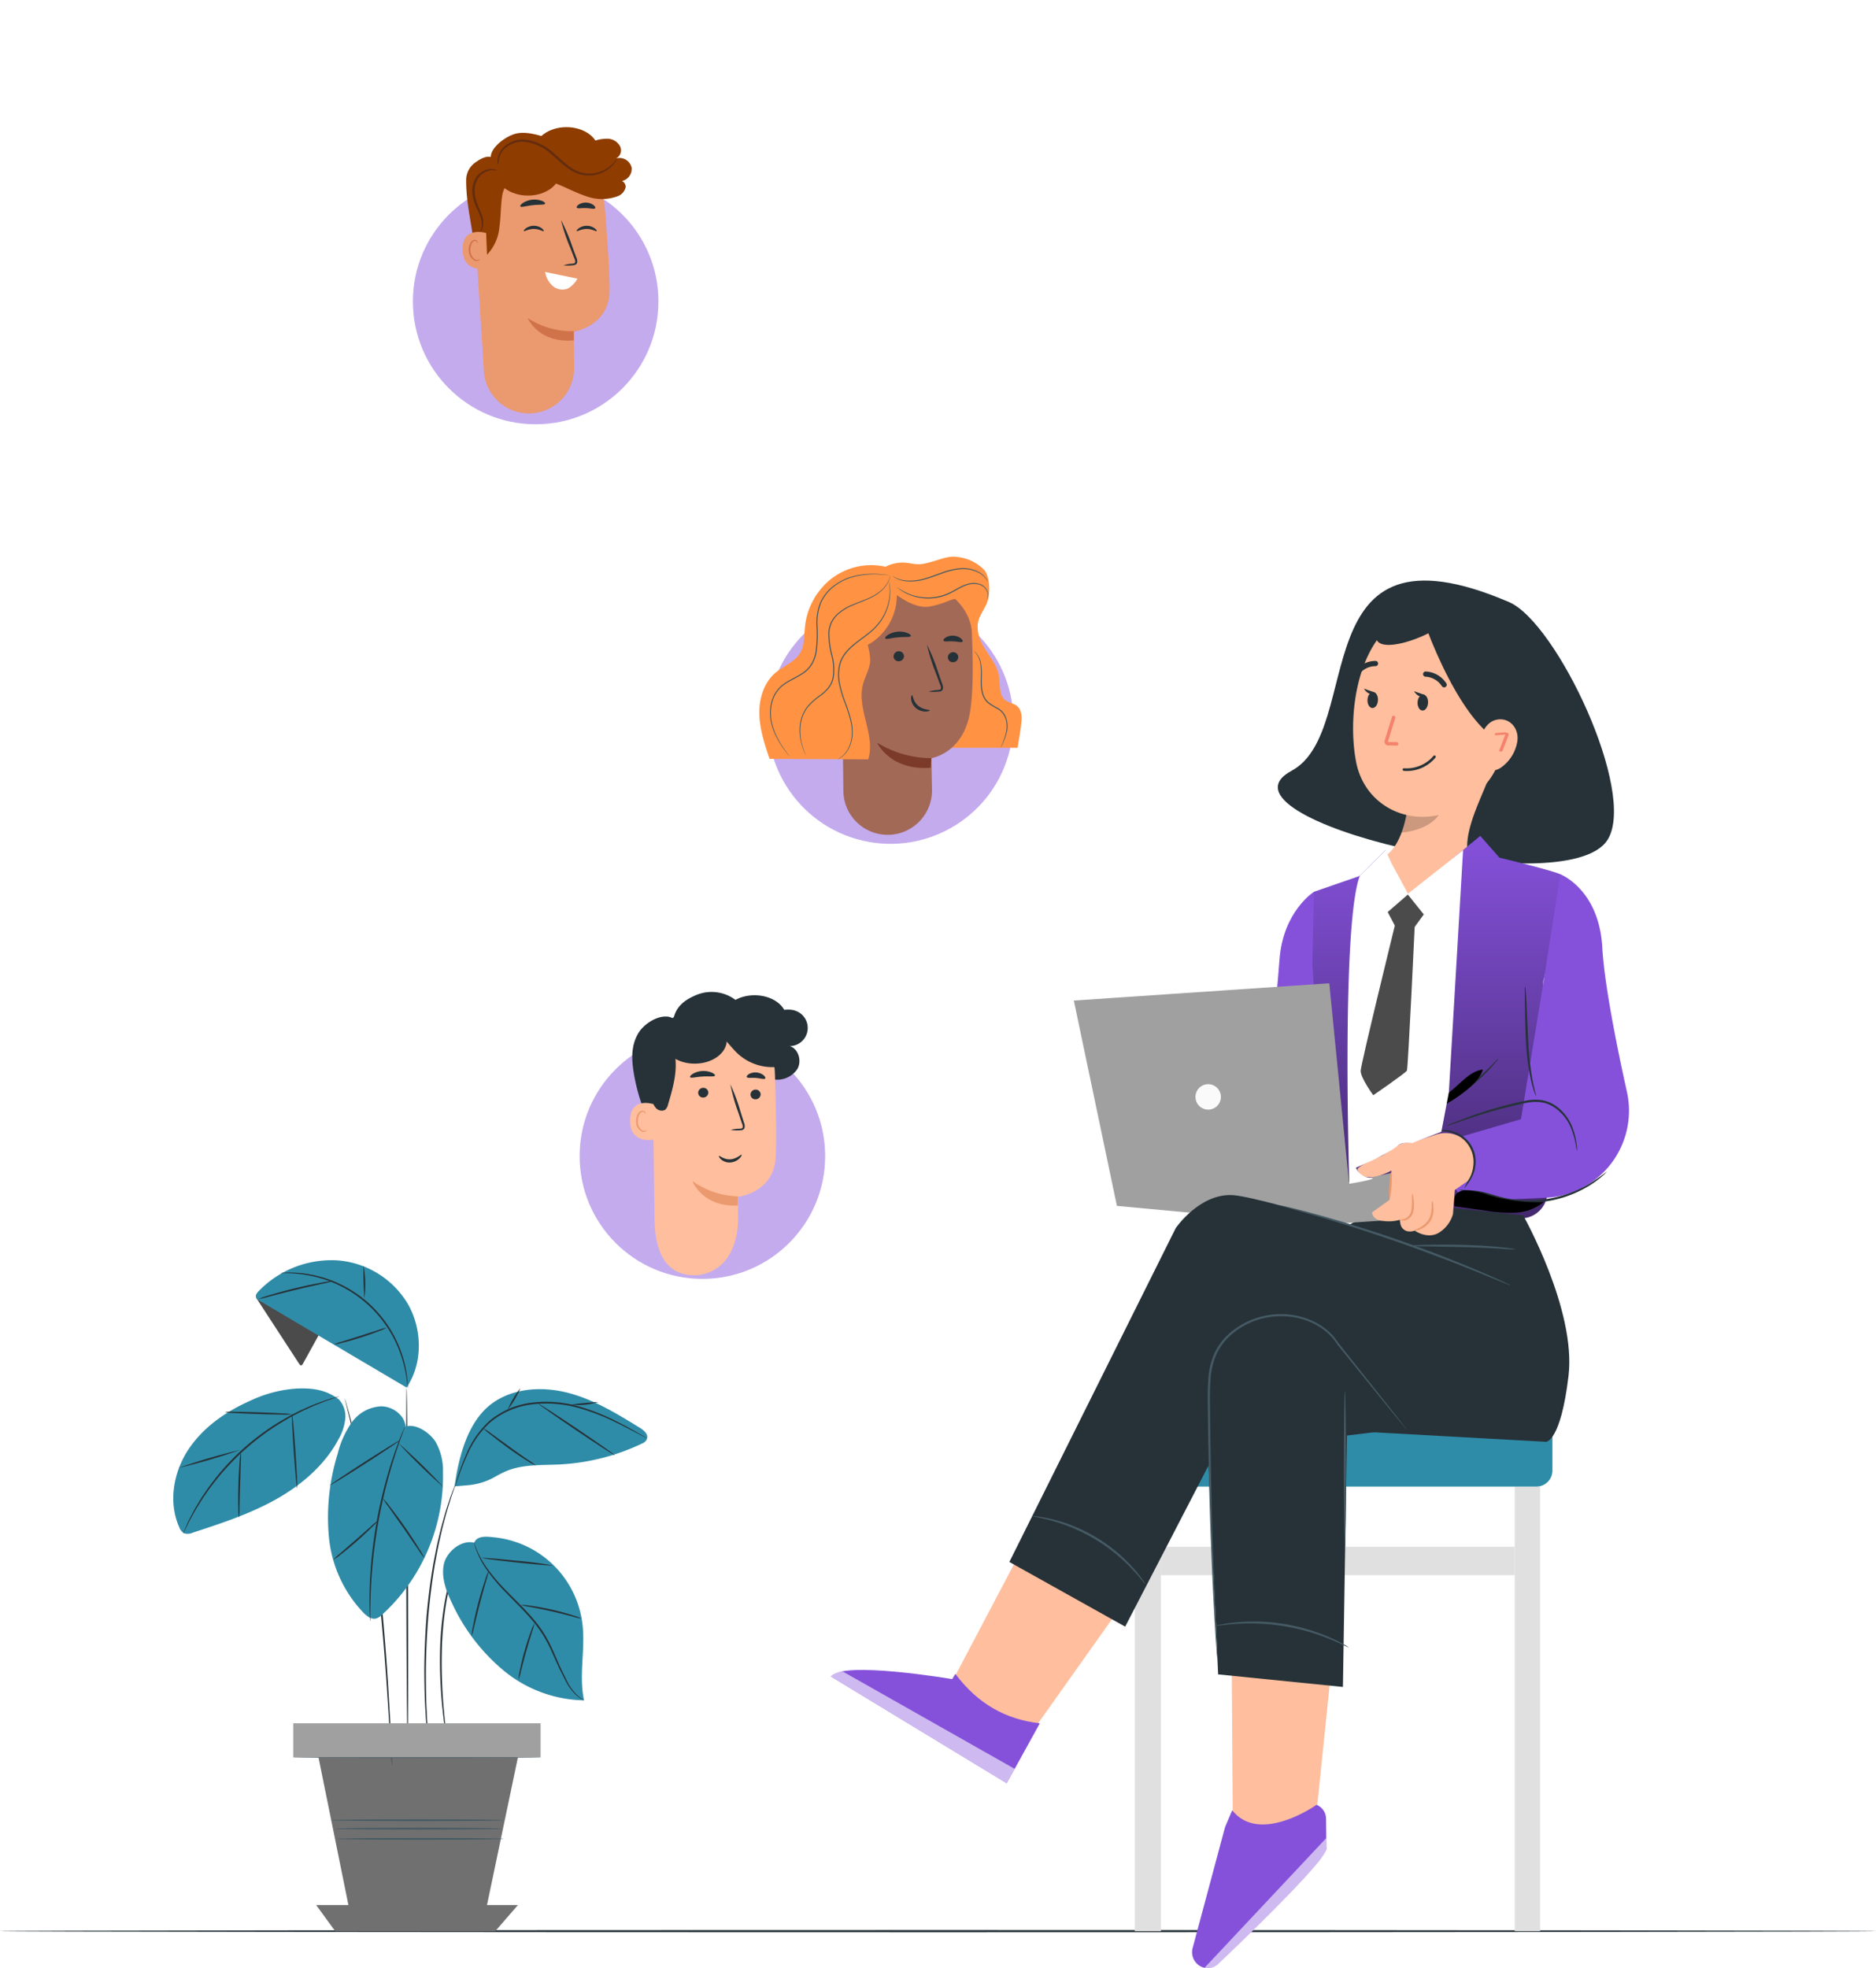<svg xmlns="http://www.w3.org/2000/svg" xmlns:xlink="http://www.w3.org/1999/xlink" width="438.804" height="460.248" viewBox="0 0 438.804 460.248"><defs><filter id="a" x="92.274" y="198.14" width="143.19" height="143.786" filterUnits="userSpaceOnUse"><feOffset dy="3" input="SourceAlpha"/><feGaussianBlur stdDeviation="10" result="b"/><feFlood flood-opacity="0.161"/><feComposite operator="in" in2="b"/><feComposite in="SourceGraphic"/></filter><filter id="c" x="53.404" y="0" width="143.189" height="143.786" filterUnits="userSpaceOnUse"><feOffset dy="3" input="SourceAlpha"/><feGaussianBlur stdDeviation="10" result="d"/><feFlood flood-opacity="0.161"/><feComposite operator="in" in2="d"/><feComposite in="SourceGraphic"/></filter><filter id="e" x="136.404" y="96.48" width="143.189" height="143.786" filterUnits="userSpaceOnUse"><feOffset dy="3" input="SourceAlpha"/><feGaussianBlur stdDeviation="10" result="f"/><feFlood flood-opacity="0.161"/><feComposite operator="in" in2="f"/><feComposite in="SourceGraphic"/></filter><linearGradient id="g" x1="0.5" x2="0.5" y2="1" gradientUnits="objectBoundingBox"><stop offset="0" stop-color="#8551db"/><stop offset="1" stop-color="#43296e"/></linearGradient></defs><g transform="translate(-162.003 -3216.265)"><path d="M1315.78,431.14c0,.144-98.237.26-219.392.26-121.2,0-219.412-.116-219.412-.26s98.216-.261,219.412-.261C1217.54,430.879,1315.78,431,1315.78,431.14Z" transform="translate(-714.973 3236.725)" fill="#263238"/><g transform="translate(-714.973 3236.725)"><g transform="translate(-44)"><g transform="matrix(1, 0, 0, 1, 920.98, -20.46)" filter="url(#a)"><rect width="83.19" height="83.786" rx="20" transform="translate(122.27 225.14)" fill="#fff"/></g><circle cx="28.716" cy="28.716" r="28.716" transform="translate(1056.553 221.178)" fill="#8551db" opacity="0.479"/><path d="M1078.51,217.774c.608-2.93,2.695-4.477,5.467-5.607a9.334,9.334,0,0,1,8.578.882c1.661,1.117,3.009,2.8,4.935,3.349,3.171.9,6.677-1.641,9.738-.421a4.251,4.251,0,0,1-1.536,8.2c2.072.622,2.872,3.479,1.792,5.353a5.664,5.664,0,0,1-5.619,2.427,11.932,11.932,0,0,1-5.761-2.8c-1.691-1.35-3.226-2.9-5.018-4.109a9.284,9.284,0,0,0-6.081-1.839c-2.91.329-5.287,2.676-6.434,5.37a21.764,21.764,0,0,0-1.265,8.63,35.948,35.948,0,0,1-.571,8.741c-.082.334-.215.71-.538.83-.465.173-.9-.306-1.158-.729a42.985,42.985,0,0,1-5.835-15.663c-.52-3.215-.613-6.284,1.006-9.11s5.995-5.093,8.3-3.5" fill="#263238"/><path d="M1073.65,231.65l.423,32.832c.072,5.583,1.319,13.77,10.141,13.254h0c7.621-1.025,9.465-8.311,9.393-13.521-.035-2.471-.058-4.532-.045-4.787,0,0,8.348-.894,8.845-9.174.24-4,.063-12.283-.183-19.774a15.45,15.45,0,0,0-14.713-14.916l-.8-.039C1078.07,215.618,1073.32,223.012,1073.65,231.65Z" fill="#ffbe9d"/><path d="M1093.58,259.309a19.285,19.285,0,0,1-10.655-3.584s2.269,6.084,10.572,5.732Z" fill="#eb996e"/><path d="M1098.89,235.475a1.185,1.185,0,0,1-1.2,1.14,1.132,1.132,0,0,1-1.168-1.125,1.184,1.184,0,0,1,1.2-1.14,1.133,1.133,0,0,1,1.168,1.125Z" fill="#263238"/><path d="M1086.65,235.059a1.184,1.184,0,0,1-1.2,1.139,1.133,1.133,0,0,1-1.169-1.125,1.185,1.185,0,0,1,1.2-1.14,1.133,1.133,0,0,1,1.169,1.126Z" fill="#263238"/><path d="M1091.9,243.765a8.379,8.379,0,0,1,2.086-.274c.326-.019.637-.068.7-.288a1.663,1.663,0,0,0-.172-.974q-.4-1.2-.843-2.521a42.524,42.524,0,0,1-1.851-6.579,42.687,42.687,0,0,1,2.376,6.414c.28.885.548,1.728.8,2.535a1.881,1.881,0,0,1,.108,1.284.818.818,0,0,1-.557.45,2.239,2.239,0,0,1-.556.05A8.262,8.262,0,0,1,1091.9,243.765Z" fill="#263238"/><path d="M1092.49,248.194c-.177.108-.827-1.114-2.333-1.428s-2.737.51-2.837.344c-.057-.067.165-.391.707-.7a3.446,3.446,0,0,1,2.331-.356,3,3,0,0,1,1.878,1.238C1092.56,247.782,1092.58,248.157,1092.49,248.194Z" transform="translate(2208.662 206.677) rotate(164.991)" fill="#263238"/><path d="M1088.21,232.065c-.142.34-1.406.115-2.908.224-1.5.079-2.73.459-2.913.139-.081-.153.144-.469.647-.781a5.068,5.068,0,0,1,4.435-.276C1088.01,231.618,1088.27,231.9,1088.21,232.065Z" transform="translate(0 -1)" fill="#263238"/><path d="M1099.96,230.754c-.238.279-1.1-.063-2.155-.128-1.051-.1-1.957.1-2.148-.21-.083-.151.071-.434.475-.689a3.124,3.124,0,0,1,3.467.272C1099.96,230.314,1100.06,230.618,1099.96,230.754Z" transform="translate(0 1)" fill="#263238"/><path d="M1074.04,237.817c-.139-.068-5.613-1.955-5.7,3.718s5.624,4.591,5.637,4.429S1074.04,237.817,1074.04,237.817Z" fill="#ffbe9d"/><path d="M1072.27,243.788c-.025-.019-.1.067-.269.141a.987.987,0,0,1-.738,0,2.448,2.448,0,0,1-1.1-2.212,3.275,3.275,0,0,1,.3-1.41,1.142,1.142,0,0,1,.755-.747.5.5,0,0,1,.579.28c.074.159.036.272.066.282s.123-.093.081-.328a.627.627,0,0,0-.217-.359.75.75,0,0,0-.545-.153,1.39,1.39,0,0,0-1.046.864,3.357,3.357,0,0,0-.367,1.576,2.566,2.566,0,0,0,1.4,2.472,1.06,1.06,0,0,0,.906-.136C1072.26,243.924,1072.29,243.8,1072.27,243.788Z" fill="#eb996e"/><path d="M1104.06,228.843a11.977,11.977,0,0,1-10.516-2.9c-1.934-1.8-3.372-4.335-5.861-5.233a6.74,6.74,0,0,0-5.18.459,13.024,13.024,0,0,0-4.072,3.4c1.4,4.287.1,8.936-1.2,13.254a2.252,2.252,0,0,1-.721,1.276,1.8,1.8,0,0,1-2.234-.606,7.011,7.011,0,0,1-1.361-3.767,23.348,23.348,0,0,1,.492-9.185,15.885,15.885,0,0,1,4.741-7.8,15.045,15.045,0,0,1,10.731-3.482A18.475,18.475,0,0,1,1099.4,218.6a10.821,10.821,0,0,1,3.288,4.173" fill="#263238"/><ellipse cx="7.5" cy="5.5" rx="7.5" ry="5.5" transform="translate(1089.973 212.276)" fill="#263238"/><ellipse cx="7.5" cy="5.5" rx="7.5" ry="5.5" transform="translate(1075.973 217.276)" fill="#263238"/></g><g transform="translate(-83 5)"><g transform="matrix(1, 0, 0, 1, 959.98, -25.46)" filter="url(#c)"><rect width="83.189" height="83.786" rx="20" transform="translate(83.4 27)" fill="#fff"/></g><circle cx="28.716" cy="28.716" r="28.716" transform="translate(1056.553 16.326)" fill="#8551db" opacity="0.479"/><path d="M1070.9,25.287l2.248,36.026a10.567,10.567,0,0,0,10.546,9.908h0a10.568,10.568,0,0,0,10.566-10.648c-.033-4.4-.081-8.46-.081-8.46s8.278-1.287,8.381-9.563c.048-3.923-.5-11.932-1.087-19.271a15.874,15.874,0,0,0-15.827-14.6h-.378A15.318,15.318,0,0,0,1070.9,25.287Z" fill="#eb996e"/><path d="M1094.19,51.994a19.248,19.248,0,0,1-10.79-3.067s2.55,5.957,10.809,5.211Z" fill="#d1734a"/><path d="M1099.53,28.579c-.147.155-1.042-.508-2.314-.5-1.271-.015-2.2.64-2.342.484-.068-.069.081-.347.488-.643a3.24,3.24,0,0,1,1.874-.578,3.107,3.107,0,0,1,1.842.6C1099.47,28.232,1099.6,28.51,1099.53,28.579Z" fill="#263238"/><path d="M1087.16,28.579c-.146.155-1.043-.508-2.314-.5-1.27-.014-2.2.64-2.342.484-.067-.069.08-.347.488-.643a3.244,3.244,0,0,1,1.875-.578,3.117,3.117,0,0,1,1.842.595C1087.09,28.232,1087.23,28.51,1087.16,28.579Z" fill="#263238"/><path d="M1091.77,36.581a8.384,8.384,0,0,1,2.066-.373c.325-.034.632-.1.687-.32a1.648,1.648,0,0,0-.217-.963q-.458-1.177-.96-2.473a42.454,42.454,0,0,1-2.157-6.469,42.578,42.578,0,0,1,2.672,6.281l.92,2.488a1.876,1.876,0,0,1,.169,1.274.816.816,0,0,1-.534.475,2.2,2.2,0,0,1-.552.077,8.321,8.321,0,0,1-2.094,0Z" fill="#263238"/><path d="M1087.48,22.164c-.126.345-1.4.182-2.888.362-1.5.149-2.7.586-2.9.276-.088-.148.122-.474.608-.809a5.064,5.064,0,0,1,4.407-.486C1087.26,21.728,1087.54,22,1087.48,22.164Z" fill="#263238"/><path d="M1099.19,23.23c-.224.289-1.1-.011-2.154-.025-1.053-.051-1.945.194-2.151-.108-.09-.147.051-.436.441-.71a3.12,3.12,0,0,1,3.468.107C1099.17,22.791,1099.29,23.089,1099.19,23.23Z" fill="#263238"/><path d="M1079.88,16.212l-.045.036a6.507,6.507,0,0,0-2.42,4.21c-.008.058-.016.114-.023.167-.324,2.36-.265,4.762-.612,7.119a10.7,10.7,0,0,1-2.906,6.381c-.717.668-1.985,1.128-2.575.345a2.019,2.019,0,0,1-.3-1.082c-.441-5.7-2-10.757-1.987-16.718a5.024,5.024,0,0,1,2.085-4.09c1.248-.894,2.772-1.821,4.158-1.165s3.184,3.253,4.259,4.353" fill="#8e3c00"/><path d="M1073.69,29.032c-.141-.061-5.687-1.682-5.507,3.977s5.825,4.31,5.83,4.147S1073.69,29.032,1073.69,29.032Z" fill="#eb996e"/><path d="M1072.21,35.067c-.026-.017-.1.073-.261.154a.983.983,0,0,1-.736.039,2.439,2.439,0,0,1-1.2-2.152,3.245,3.245,0,0,1,.231-1.42,1.138,1.138,0,0,1,.717-.781.5.5,0,0,1,.591.252c.08.156.048.27.078.278s.119-.1.066-.331a.635.635,0,0,0-.234-.347.748.748,0,0,0-.55-.127,1.388,1.388,0,0,0-1,.911,3.332,3.332,0,0,0-.292,1.588,2.56,2.56,0,0,0,1.516,2.4,1.054,1.054,0,0,0,.9-.178C1072.21,35.205,1072.23,35.077,1072.21,35.067Z" fill="#d1734a"/><path d="M1075.07,12.291c-1.393-2.264,2.424-5.515,5.217-6.4s6.471.481,9.251,1.4c1.753.581,3.5,1.393,5.347,1.316a12.477,12.477,0,0,0,3.587-.914,9.138,9.138,0,0,1,3.62-.714,3.41,3.41,0,0,1,2.977,1.888,2.138,2.138,0,0,1-1.43,2.889,2.916,2.916,0,0,1,4.086,2.039,2.918,2.918,0,0,1-3.345,3.11c.805-.61,2.039.4,1.939,1.4a2.927,2.927,0,0,1-1.934,2.142,10.6,10.6,0,0,1-7.554-.116c-2.442-.822-4.707-2.1-7.129-2.986s-6.476-2.466-8.907-1.609c-1.789.631-3.035,2.786-4.045,2.311a3.459,3.459,0,0,1-1.791-2.545,10.025,10.025,0,0,1,.111-3.221" fill="#8e3c00"/><ellipse cx="7.5" cy="5.5" rx="7.5" ry="5.5" transform="translate(1084.973 4.276)" fill="#8e3c00"/><path d="M1104.32,11.607c-.048-.028-.292.419-.9,1.08a7.8,7.8,0,0,1-3.144,2.023,7.164,7.164,0,0,1-5.4-.218c-1.925-.861-3.571-2.587-5.467-4.213a11.737,11.737,0,0,0-6.36-3.054,6.521,6.521,0,0,0-5.411,1.873,4.942,4.942,0,0,0-1.284,3.658,3.893,3.893,0,0,0,.244,1.04c.1.222.166.332.183.324a9.191,9.191,0,0,1-.209-1.375,4.864,4.864,0,0,1,1.355-3.377A6.185,6.185,0,0,1,1083,7.737a11.455,11.455,0,0,1,6.05,2.969c1.86,1.589,3.557,3.361,5.617,4.256a7.471,7.471,0,0,0,5.742.12,7.524,7.524,0,0,0,3.173-2.252,5.26,5.26,0,0,0,.59-.882C1104.29,11.733,1104.34,11.617,1104.32,11.607Z" fill="#642c0f"/><path d="M1072.25,28.786c.021.019.244-.156.457-.6a3.809,3.809,0,0,0,.283-2.051c-.126-1.823-1.738-3.78-1.943-6.3a5.691,5.691,0,0,1,.626-3.377,4.326,4.326,0,0,1,2.1-1.817,3.688,3.688,0,0,1,1.889-.257c.455.072.7.178.72.133.014-.023-.2-.2-.674-.346a3.527,3.527,0,0,0-2.072.1,4.565,4.565,0,0,0-2.409,1.926,6,6,0,0,0-.74,3.692,10.32,10.32,0,0,0,1.092,3.566,10.734,10.734,0,0,1,1.016,2.734,4.368,4.368,0,0,1-.345,2.6Z" fill="#642c0f"/><path d="M1087.48,38.134a5.527,5.527,0,0,0,1.757,3.264,3.485,3.485,0,0,0,3.534.633,5.784,5.784,0,0,0,2.274-2.336Z" fill="#fff"/></g><g transform="matrix(1, 0, 0, 1, 876.98, -20.46)" filter="url(#e)"><rect width="83.189" height="83.786" rx="20" transform="translate(166.4 123.48)" fill="#fff"/></g><circle cx="28.716" cy="28.716" r="28.716" transform="translate(1050.785 169.604) rotate(-76.882)" fill="#8551db" opacity="0.479"/><path d="M1114.84,144.616c-.785-.628-1.9-.714-2.7-1.319-1.653-1.245-1.178-3.776-1.534-5.815-.387-2.221-1.9-4.046-3.094-5.955s-2.584-4.673-1.7-6.746l-16.164,29.634H1115s.772-4.662.907-6.022S1115.91,145.47,1114.84,144.616Z" fill="#ff9343"/><path d="M1081.25,115.189c.781-2.385,3.384-3.733,5.875-4.033s3.713.717,6.161.167c3.364-.756,5.323-1.9,7.546-1.535a10.176,10.176,0,0,1,6.372,3.053c1.33,1.54,1.377,5.144.823,7.1-.505,1.787-1.894,3.249-2.267,5.069-.345,1.686.232,3.4.6,5.084,1.119,5.046.253,10.7-3.092,14.637s-9.364,5.683-13.984,3.365" fill="#ff9343"/><path d="M1094.97,164.21l-.137-7.374s7.327-1.083,9.009-10.587c.837-4.726.737-12.5.45-18.861-.259-5.724-6.318-11.543-12.026-11.042l-18.539,3.186.006,3.078.511,41.917a10.364,10.364,0,0,0,10.363,10.238h0a10.365,10.365,0,0,0,10.363-10.555Z" fill="#a36957"/><path d="M1101.12,133.186a1.221,1.221,0,0,1-1.2,1.212,1.168,1.168,0,0,1-1.24-1.124,1.222,1.222,0,0,1,1.2-1.213,1.169,1.169,0,0,1,1.24,1.125Z" fill="#263238"/><path d="M1088.42,132.964a1.224,1.224,0,0,1-1.2,1.213,1.169,1.169,0,0,1-1.24-1.125,1.222,1.222,0,0,1,1.2-1.213,1.172,1.172,0,0,1,1.24,1.125Z" fill="#263238"/><path d="M1094.2,141.255a8.729,8.729,0,0,1,2.143-.347c.337-.029.656-.09.716-.318a1.706,1.706,0,0,0-.206-1l-.948-2.575a44.044,44.044,0,0,1-2.112-6.729,44.074,44.074,0,0,1,2.649,6.544q.474,1.354.9,2.589a1.936,1.936,0,0,1,.151,1.321.839.839,0,0,1-.561.482,2.311,2.311,0,0,1-.571.069A8.542,8.542,0,0,1,1094.2,141.255Z" fill="#263238"/><path d="M1094.83,156.836a24.252,24.252,0,0,1-12.7-3.632s2.98,6.6,12.535,5.88Z" fill="#7c3b29"/><path d="M1090.31,142.1c.214-.008.192,1.419,1.4,2.454s2.726.9,2.734,1.1c.018.09-.344.272-.987.277a3.55,3.55,0,0,1-2.283-.841,3.093,3.093,0,0,1-1.079-2.056C1090.05,142.437,1090.22,142.086,1090.31,142.1Z" fill="#263238"/><path d="M1090.03,126.268c-.136.355-1.446.162-2.992.321-1.55.128-2.8.557-3,.233-.089-.155.134-.488.643-.825a5.231,5.231,0,0,1,4.566-.422C1089.81,125.813,1090.09,126.1,1090.03,126.268Z" transform="translate(0 2)" fill="#263238"/><path d="M1102.12,127.585c-.237.295-1.137-.031-2.226-.065-1.088-.072-2.016.165-2.223-.151-.09-.154.06-.45.469-.726a3.225,3.225,0,0,1,3.584.175C1102.1,127.132,1102.22,127.442,1102.12,127.585Z" transform="translate(0 2)" fill="#263238"/><path d="M1084.74,111.763a13.278,13.278,0,0,1-4.683,18.532,7.49,7.49,0,0,0-2.91,2.157c-.821,1.318-.47,3.007-.318,4.552a15.892,15.892,0,0,1-3.652,11.685c-1.816-3.54-3.653-7.135-4.451-11.032a37.488,37.488,0,0,0-1.256-5.89c-.427-1.121-1.052-2.162-1.418-3.3a10.367,10.367,0,0,1,.28-6.445,15.224,15.224,0,0,1,19.2-9.549" fill="#ff9343"/><path d="M1068.16,118.371c-4.291,6.278-2.2,10.366-3.866,13.582-1.206,2.331-4.008,3.262-6,4.974-2.707,2.33-3.809,6.107-3.707,9.677s1.252,7.017,2.391,10.4l23.068.114c1.784-5.623-2.679-11.716-1.245-17.438.489-1.955,1.654-3.755,1.72-5.769a15.638,15.638,0,0,0-.7-3.944,17.817,17.817,0,0,1,1.07-11.076" fill="#ff9343"/><path d="M1108.05,115.607c-.029.015-.157-.3-.527-.778a5.386,5.386,0,0,0-2-1.526,8.064,8.064,0,0,0-3.675-.671,16.268,16.268,0,0,0-4.507,1.039c-1.562.549-3.04,1.136-4.45,1.478a11.6,11.6,0,0,1-3.824.34,6.7,6.7,0,0,1-2.488-.706,4.4,4.4,0,0,1-.6-.374.9.9,0,0,1-.19-.155c.017-.025.286.182.832.44a7.067,7.067,0,0,0,2.46.615,11.847,11.847,0,0,0,3.751-.389c1.385-.349,2.853-.939,4.422-1.491a16,16,0,0,1,4.583-1.033,8.082,8.082,0,0,1,3.762.743,5.248,5.248,0,0,1,2.005,1.63,3.812,3.812,0,0,1,.355.61.883.883,0,0,1,.091.228Z" fill="#455a64"/><path d="M1104.71,131.749a.943.943,0,0,1,.218.149,1.743,1.743,0,0,1,.241.212,2.435,2.435,0,0,1,.3.326,5.351,5.351,0,0,1,1.022,2.577,12.415,12.415,0,0,1,.139,1.921c0,.692-.038,1.424-.022,2.193a10.05,10.05,0,0,0,.275,2.374,4.347,4.347,0,0,0,1.229,2.171,12.692,12.692,0,0,0,2.172,1.377,4.429,4.429,0,0,1,1.762,1.714,5.866,5.866,0,0,1,.421,4.073,13.331,13.331,0,0,1-.936,2.618c-.137.3-.25.525-.328.679a1,1,0,0,1-.131.228,1.045,1.045,0,0,1,.084-.25c.076-.186.169-.416.283-.7a15.1,15.1,0,0,0,.851-2.615,6.742,6.742,0,0,0,.134-1.874,4.974,4.974,0,0,0-.585-2.048,4.211,4.211,0,0,0-1.683-1.612,12.5,12.5,0,0,1-2.218-1.4,4.6,4.6,0,0,1-1.3-2.3,10.139,10.139,0,0,1-.267-2.434c-.009-.778.039-1.514.046-2.2a12.746,12.746,0,0,0-.106-1.893,5.477,5.477,0,0,0-.922-2.544A8.362,8.362,0,0,0,1104.71,131.749Z" fill="#455a64"/><path d="M1065.45,156.146a.6.6,0,0,1-.066-.12c-.04-.081-.1-.2-.169-.362a14.594,14.594,0,0,1-.55-1.435,13.478,13.478,0,0,1-.554-2.371,10.714,10.714,0,0,1,.027-3.228,8.753,8.753,0,0,1,1.464-3.623,15.629,15.629,0,0,1,3.315-3.021,10.547,10.547,0,0,0,1.728-1.644,5.5,5.5,0,0,0,1.057-2.207,12.254,12.254,0,0,0-.245-5.2,20.991,20.991,0,0,1-.73-5.272,6.74,6.74,0,0,1,.559-2.493,6.382,6.382,0,0,1,1.431-1.987,12.33,12.33,0,0,1,3.831-2.34c1.3-.539,2.531-.964,3.613-1.452a11.533,11.533,0,0,0,2.73-1.635,7.21,7.21,0,0,0,1.583-1.8,5.246,5.246,0,0,0,.6-1.392c.091-.337.113-.521.127-.519a2.942,2.942,0,0,1-.077.531,4.951,4.951,0,0,1-.568,1.43,7.137,7.137,0,0,1-1.576,1.858,11.529,11.529,0,0,1-2.748,1.69c-1.086.5-2.32.939-3.6,1.483a12.176,12.176,0,0,0-3.75,2.314,6.154,6.154,0,0,0-1.372,1.918,6.492,6.492,0,0,0-.531,2.4,21,21,0,0,0,.73,5.209,12.451,12.451,0,0,1,.239,5.312,5.767,5.767,0,0,1-1.11,2.3,10.769,10.769,0,0,1-1.774,1.678,15.6,15.6,0,0,0-3.289,2.959,8.632,8.632,0,0,0-1.457,3.53,12.039,12.039,0,0,0,.443,5.538c.191.636.376,1.119.5,1.445l.145.372A.519.519,0,0,1,1065.45,156.146Z" fill="#455a64"/><path d="M1084.95,114.051a.776.776,0,0,1-.157-.006l-.456-.044c-.4-.033-.991-.091-1.754-.123a19.342,19.342,0,0,0-6.382.7,12.642,12.642,0,0,0-3.946,1.98,10.091,10.091,0,0,0-3.181,3.886,12.781,12.781,0,0,0-.872,5.5,30.309,30.309,0,0,1-.21,6.1,8.607,8.607,0,0,1-1.084,2.925,7.009,7.009,0,0,1-2.136,2.15c-1.657,1.1-3.469,1.762-4.844,2.915a7.426,7.426,0,0,0-2.454,4.309,10.353,10.353,0,0,0,.1,4.4,14.9,14.9,0,0,0,1.3,3.42,24.6,24.6,0,0,0,1.433,2.379c.428.632.78,1.11,1.016,1.436l.269.37a.674.674,0,0,1,.085.132.805.805,0,0,1-.105-.116c-.075-.09-.17-.208-.29-.355-.25-.316-.615-.785-1.057-1.41a23.015,23.015,0,0,1-1.477-2.37,14.725,14.725,0,0,1-1.355-3.444,10.484,10.484,0,0,1-.131-4.478,7.63,7.63,0,0,1,2.511-4.449c1.414-1.19,3.239-1.861,4.856-2.942a6.786,6.786,0,0,0,2.059-2.076,8.371,8.371,0,0,0,1.049-2.839,30.28,30.28,0,0,0,.21-6.049,12.966,12.966,0,0,1,.909-5.6,10.266,10.266,0,0,1,3.269-3.96,12.735,12.735,0,0,1,4.021-1.984,18.853,18.853,0,0,1,6.439-.627c.765.046,1.355.121,1.755.171l.454.069a.781.781,0,0,1,.156.035Z" fill="#455a64"/><path d="M1072.8,157.15a5.928,5.928,0,0,0,1.51-1.1,6.371,6.371,0,0,0,1.215-1.807,8.447,8.447,0,0,0,.688-2.8,11.2,11.2,0,0,0-.349-3.486,34.907,34.907,0,0,0-1.246-3.862,30.549,30.549,0,0,1-1.339-4.311,10.634,10.634,0,0,1-.021-4.848,7.589,7.589,0,0,1,1.029-2.26,10.816,10.816,0,0,1,1.584-1.809c1.154-1.075,2.409-1.923,3.544-2.793a16.446,16.446,0,0,0,2.969-2.734,11.825,11.825,0,0,0,1.782-3.02,12.411,12.411,0,0,0,.929-4.986,7.961,7.961,0,0,0-.044-.8c-.017-.232-.036-.429-.062-.586l-.047-.36a.5.5,0,0,1-.008-.124,8.811,8.811,0,0,1,.26,1.868,12.138,12.138,0,0,1-.86,5.058,11.887,11.887,0,0,1-1.785,3.085,16.411,16.411,0,0,1-2.991,2.789c-1.136.879-2.384,1.729-3.516,2.788a10.688,10.688,0,0,0-1.543,1.768,7.334,7.334,0,0,0-.993,2.184,10.424,10.424,0,0,0,.019,4.731,30.62,30.62,0,0,0,1.315,4.281,34.41,34.41,0,0,1,1.231,3.894,11.3,11.3,0,0,1,.323,3.549,8.477,8.477,0,0,1-.739,2.847,6.317,6.317,0,0,1-1.275,1.819,4.9,4.9,0,0,1-1.13.83l-.333.151a.475.475,0,0,1-.117.044Z" fill="#455a64"/><path d="M1085.94,118.154c2.439,1.708,5.141,3.493,8.111,3.282a21.428,21.428,0,0,0,5.066-1.5c1.678-.555,3.626-.814,5.13.116.972-.081,1.426-1.4,1-2.278a3.773,3.773,0,0,0-2.313-1.665c-5.341-1.82-10.666.242-16.67.632" fill="#ff9343"/><path d="M1107.82,119.718a2.771,2.771,0,0,0,.2-.949,2.564,2.564,0,0,0-1.253-2.175,3.623,3.623,0,0,0-1.72-.511,5.379,5.379,0,0,0-2.054.338c-1.415.474-2.752,1.491-4.375,2.176a10.754,10.754,0,0,1-2.456.721,11.332,11.332,0,0,1-2.377.174,11.557,11.557,0,0,1-3.939-.783,10.376,10.376,0,0,1-2.381-1.289c-.264-.182-.443-.357-.574-.462s-.191-.171-.185-.178a13.6,13.6,0,0,0,3.2,1.76,11.753,11.753,0,0,0,3.881.716,11.362,11.362,0,0,0,2.328-.185,10.676,10.676,0,0,0,2.4-.71c1.582-.664,2.936-1.684,4.4-2.163a5.523,5.523,0,0,1,2.143-.327,3.781,3.781,0,0,1,1.8.569,2.686,2.686,0,0,1,1.027,1.176,2.532,2.532,0,0,1,.229,1.155,1.909,1.909,0,0,1-.167.724.736.736,0,0,1-.127.223Z" fill="#455a64"/><ellipse cx="7.5" cy="5.5" rx="7.5" ry="5.5" transform="translate(992.973 14.276)" fill="#8e3c00"/></g><g transform="translate(-714.973 3236.725)"><path d="M1184.31,188.094s-7.2,4.525-8.047,15.786-3.324,34.758-3.324,34.758l-27.47,6.716,3.061,16.479,45.32-12.634Z" fill="#8551db"/><path d="M161.538,171.885c18.774-6.572,11.265-59.43,56.4-31,10.231,6.442,22.646,48.7,14.066,58.51C220.025,213.088,139.4,179.636,161.538,171.885Z" transform="translate(992.655 15.278) rotate(-9)" fill="#263238"/><path d="M188.3,157.758c-.6,7.756-2.917,21.631-9.43,25.107a43.5,43.5,0,0,0,10.466,31.6c17.475-9.068,11.514-24.213,11.514-24.213-7.655-4.241,1.114-15.541,4.134-20.857Z" transform="translate(995.949 26.948) rotate(-9)" fill="#ffbe9d"/><path d="M1223.22,175.016l4.492,5.1s11.688,2.78,14.225,3.867-3.986,25-3.986,25l.964,49.154a6.2,6.2,0,0,1-6.744,6.293l-44.41-3.953-3.823-55.45.376-16.942,10.591-3.661,6.124-6.061,4.851,10.871Z" fill="url(#g)"/><path d="M1241.94,183.988s9.05,3.471,9.819,17.116c.506,8.986,3.664,24.33,5.761,33.762a20.36,20.36,0,0,1-2.746,15.417h0a20.38,20.38,0,0,1-16.256,9.354l-19.239.849-8.12-12.925,21.574-6.289,5.112-31.107Z" fill="#8551db"/><path d="M1245.83,248.725a12.81,12.81,0,0,1-.276-1.492,18.168,18.168,0,0,0-1.136-3.934,10.7,10.7,0,0,0-3.678-4.659,7.829,7.829,0,0,0-3.22-1.328,10.906,10.906,0,0,0-3.778.179,116.757,116.757,0,0,0-13.13,3.6l-3.92,1.329a8.5,8.5,0,0,1-1.463.419,8.546,8.546,0,0,1,1.394-.61l3.865-1.485a96.273,96.273,0,0,1,13.155-3.766,11.238,11.238,0,0,1,3.958-.172,8.233,8.233,0,0,1,3.414,1.439,10.831,10.831,0,0,1,3.743,4.912,16.069,16.069,0,0,1,1,4.044A6.353,6.353,0,0,1,1245.83,248.725Z" fill="#263238"/><path d="M1233.67,210.212a3.815,3.815,0,0,1,.155,1.008c.068.651.134,1.6.2,2.762.11,2.466.251,5.622.408,9.111a68.516,68.516,0,0,0,1.012,9.029c.437,2.283.9,3.651.817,3.681a3.83,3.83,0,0,1-.406-.936c-.122-.3-.241-.688-.369-1.137s-.278-.958-.4-1.532a53.691,53.691,0,0,1-1.172-9.075c-.2-3.567-.22-6.8-.256-9.128q-.018-1.611-.031-2.765a3.834,3.834,0,0,1,.042-1.018Z" fill="#263238"/><path d="M1252.85,253.505a7.655,7.655,0,0,1-1.026,1.02,24.008,24.008,0,0,1-3.184,2.332,27.2,27.2,0,0,1-12.354,3.875,25.784,25.784,0,0,1-7.163-.537c-2.176-.462-4.008-1.236-5.607-1.611a26.6,26.6,0,0,0-3.863-.54,4.836,4.836,0,0,1-1.419-.287c.008-.039.513.042,1.436.085a21.646,21.646,0,0,1,3.93.383c1.645.34,3.494,1.078,5.623,1.5a26.373,26.373,0,0,0,7.03.487,28.31,28.31,0,0,0,12.2-3.671,50.744,50.744,0,0,0,4.4-3.036Z" fill="#263238"/><path d="M1227.46,227.065a7.165,7.165,0,0,1-.85,1.107,36.03,36.03,0,0,1-2.593,2.786,46.921,46.921,0,0,1-4.264,3.706,48.776,48.776,0,0,1-12.026,6.789,47.16,47.16,0,0,1-5.377,1.735,36.147,36.147,0,0,1-3.725.781,7.052,7.052,0,0,1-1.387.155,7.233,7.233,0,0,1,1.349-.354c.875-.183,2.132-.5,3.666-.937a54.417,54.417,0,0,0,5.3-1.826,52.729,52.729,0,0,0,11.914-6.725,53.9,53.9,0,0,0,4.3-3.591c1.169-1.086,2.088-2,2.7-2.654A7.091,7.091,0,0,1,1227.46,227.065Z" fill="#263238"/><path d="M1200.01,243.2c-1.236-1.02-.484-3.2.926-3.966s3.11-.608,4.713-.647a17.979,17.979,0,0,0,10.936-4.1c2.27-1.881,4.314-4.446,7.237-4.835-.668,2.391-3.55,4.718-5.578,6.149-5.893,4.16-12.38,5.72-19.227,8.1"/><path d="M1217.19,261.631a3.69,3.69,0,0,1,.379-2.845,2.956,2.956,0,0,1,2.27-.885,18.125,18.125,0,0,1,5.538,1.162,39.249,39.249,0,0,0,12.7,1.574,11.391,11.391,0,0,1-6.64,2.475,33.923,33.923,0,0,1-7.177-.492l-7.431-1.043"/><path d="M1165.08,369.173l.29,42.022,18.872-1.353,4.226-40.93Z" fill="#ffbe9d"/><path d="M1184.91,401.6s-13.284,9.427-19.714,1.266l-1.68,3.954-7.554,28.175a3.78,3.78,0,0,0,2.125,4.523,3.648,3.648,0,0,0,3.865-.739c5.464-5.2,25.469-24.417,25.274-27.024l-.078-6.918A3.516,3.516,0,0,0,1184.91,401.6Z" fill="#8551db"/><path d="M1158.73,439.7l28.5-30.359-.007,1.511c.143,1.638-.572,2.285-1.35,3.334-2.305,3.109-8.687,10.064-23.819,24.587a3.649,3.649,0,0,1-3.321.927Z" fill="#fff" opacity="0.6"/><path d="M1120.64,333.017l-23.091,43.83,18.437,11.044,29.807-42Z" fill="#ffbe9d"/><path d="M1100.44,370.984l-.752,1.215s-25.741-4.388-28.367-.605l41.129,24.968,7.749-14.026C1112.36,381.656,1105.77,378.09,1100.44,370.984Z" fill="#8551db"/><path d="M1112.45,396.563l1.864-3.374-40.1-22.7s-2.315-.315-2.891,1.1Z" fill="#fff" opacity="0.6"/><path d="M1142.41,341.255V431.14h6.122V334.1Z" fill="#e0e0e0"/><rect width="5.95" height="103.958" transform="translate(1231.274 327.182)" fill="#e0e0e0"/><rect width="82.742" height="6.639" transform="translate(1148.532 341.255)" fill="#e0e0e0"/><rect width="91.564" height="18.814" rx="3.754" transform="translate(1148.532 308.368)" fill="#2f8ca8"/><path d="M1233.26,263.77s12.433,22.071,10.6,37.505-5.236,15.434-5.236,15.434l-40.333-2.227L1192.5,266l9.832-5.512Z" fill="#263238"/><path d="M1128.15,213.517l10.077,48.026,47.606,4.409,30.691-2.106L1205.4,253.2l-12.906,2.762-4.591-46.481Z" fill="#a0a0a0"/><path d="M1194.5,253.071c1.389,3.831,7.944.221,7.944.221l-.449,6.843-4.084,2.914s-.015,1.837,2.687,2.023a9.146,9.146,0,0,0,3.788-.279l.146.913a2.139,2.139,0,0,0,2.064,1.808,2.728,2.728,0,0,0,1.267-.207s2.863,2.073,5.564.571a7.557,7.557,0,0,0,3.406-4.419l.437-5.652,3.46-2.4s2.848-5.276-.716-8.9a7.1,7.1,0,0,0-7.3-1.6l-5.542,1.841a5.656,5.656,0,0,0-3.938,1.044c-.918.668-2.067,1.469-3.083,2.069C1200.15,249.863,1194.21,252.269,1194.5,253.071Z" fill="#ffbe9d"/><path d="M1207.34,258.717c.072,0,.164.436.255,1.15a8.515,8.515,0,0,1,0,2.867,3.074,3.074,0,0,1-.758,1.471,2.574,2.574,0,0,1-1.156.709c-.788.2-1.24-.132-1.2-.173.024-.083.467.077,1.083-.176a2.662,2.662,0,0,0,1.523-1.949,12.971,12.971,0,0,0,.141-2.727C1207.23,259.169,1207.27,258.721,1207.34,258.717Z" fill="#eb996e"/><path d="M1202.45,253.292a22.75,22.75,0,0,1-.449,6.843,11.392,11.392,0,0,1-.036-3.434,11.541,11.541,0,0,1,.485-3.409Z" fill="#eb996e"/><path d="M1211.97,260.352a3.176,3.176,0,0,1,.259,1.337,5.611,5.611,0,0,1-.6,3.269,5.12,5.12,0,0,1-2.589,2.089,2.622,2.622,0,0,1-1.337.293c-.022-.076.463-.253,1.184-.628a5.607,5.607,0,0,0,2.293-2.016,6.334,6.334,0,0,0,.679-3,4.115,4.115,0,0,1,.111-1.344Z" fill="#eb996e"/><path d="M1219.5,257.4a18.979,18.979,0,0,1,1.3-2.5,7.9,7.9,0,0,0,.805-2.848,7.074,7.074,0,0,0-2.7-6.375,7.954,7.954,0,0,0-2.644-1.33,18.825,18.825,0,0,0-2.748-.438,1.844,1.844,0,0,1,.758-.123,7.692,7.692,0,0,1,2.084.205,7.79,7.79,0,0,1,2.838,1.3,7.288,7.288,0,0,1,2.887,6.807,7.718,7.718,0,0,1-.956,2.971,19.082,19.082,0,0,1-1.141,1.735C1219.7,257.209,1219.53,257.424,1219.5,257.4Z" fill="#263238"/><path d="M1162.55,236.053a2.974,2.974,0,1,1-2.973-2.973,2.974,2.974,0,0,1,2.973,2.973Z" fill="#fafafa"/><path d="M1168.34,288.735l-.271.163a19.031,19.031,0,0,0-9.186,17.18l3.021,65.017,29.186,2.937.946-58.793,12.127-1.47L1183.95,291.1a12.357,12.357,0,0,0-15.61-2.365Z" fill="#263238"/><path d="M1113.07,344.807l38.914-78.074s5.512-8.085,13.229-7.717,55.856,15.8,55.856,15.8v39.32l-16.9-.368-38.217-3.674-25.793,49.837Z" fill="#263238"/><path d="M1205.97,313.809a2.6,2.6,0,0,1-.314-.342l-.87-1.037-3.281-4-11.836-14.62-.008-.009-.005-.01c-2.861-4.6-9.418-7.33-15.969-6.211a17.58,17.58,0,0,0-9.119,4.441,13.676,13.676,0,0,0-3.111,4.32,17.016,17.016,0,0,0-1.3,5.328,65.577,65.577,0,0,0-.148,6.684q.033,3.312.064,6.521c.075,4.274.147,8.4.216,12.326.171,7.854.4,14.926.624,20.864.246,5.912.446,10.708.586,14.061.069,1.635.123,2.916.161,3.823.013.415.022.744.03,1a1.768,1.768,0,0,1-.007.34,1.593,1.593,0,0,1-.046-.337c-.021-.251-.048-.579-.082-.993-.061-.9-.148-2.186-.259-3.818-.209-3.317-.481-8.119-.751-14.057s-.538-13.011-.736-20.868c-.078-3.93-.161-8.055-.246-12.33q-.036-3.209-.072-6.523a65.226,65.226,0,0,1,.148-6.739,17.5,17.5,0,0,1,1.343-5.49,14.177,14.177,0,0,1,3.233-4.482,18.04,18.04,0,0,1,9.392-4.553c6.724-1.129,13.458,1.689,16.4,6.476l-.013-.018,11.7,14.732,3.195,4.074c.346.453.619.809.823,1.074A2.623,2.623,0,0,1,1205.97,313.809Z" fill="#455a64"/><path d="M1191.56,341.332c-.144,0-.261-8.177-.261-18.262s.117-18.263.261-18.263.26,8.176.26,18.263S1191.7,341.332,1191.56,341.332Z" fill="#455a64"/><path d="M1230.28,280.12a2.333,2.333,0,0,1-.549-.182l-1.532-.615-5.618-2.294c-4.749-1.921-11.348-4.481-18.728-7.053s-14.146-4.662-19.061-6.106l-5.828-1.691-1.582-.47a2.446,2.446,0,0,1-.543-.2,2.434,2.434,0,0,1,.569.1l1.609.376c1.394.333,3.4.855,5.876,1.533,4.946,1.355,11.736,3.4,19.132,5.968s13.979,5.2,18.7,7.2c2.359,1,4.258,1.843,5.558,2.448l1.493.7a2.513,2.513,0,0,1,.5.281Z" fill="#455a64"/><path d="M1231.45,271.688a28.483,28.483,0,0,1-3.582-.144c-2.207-.133-5.256-.283-8.628-.368L1210.6,271a24.72,24.72,0,0,1-3.582-.186,3.489,3.489,0,0,1,.961-.1c.619-.031,1.515-.058,2.622-.08,2.213-.041,5.274-.067,8.655.022s6.439.294,8.644.521c1.1.113,1.993.221,2.606.315a3.484,3.484,0,0,1,.944.2Z" fill="#455a64"/><path d="M1144.9,350.032c-.08.058-1.106-1.407-3.068-3.5a41.514,41.514,0,0,0-3.664-3.449,40.455,40.455,0,0,0-10.52-6.328,41.306,41.306,0,0,0-4.764-1.622c-2.771-.75-4.546-.97-4.531-1.069a5.868,5.868,0,0,1,1.253.092,14.621,14.621,0,0,1,1.457.221c.564.109,1.213.209,1.913.4a36.389,36.389,0,0,1,4.852,1.533,37.761,37.761,0,0,1,10.649,6.406,36.334,36.334,0,0,1,3.627,3.568c.5.528.889,1.055,1.25,1.5s.652.848.878,1.184a5.87,5.87,0,0,1,.668,1.064Z" fill="#455a64"/><path d="M1192.45,364.79c-.046.083-1.624-.788-4.3-1.891a49.351,49.351,0,0,0-22.132-3.6c-2.891.2-4.664.523-4.68.43a5.842,5.842,0,0,1,1.23-.3,32.858,32.858,0,0,1,3.42-.492,44.63,44.63,0,0,1,22.306,3.628,32.589,32.589,0,0,1,3.089,1.55,5.887,5.887,0,0,1,1.067.68Z" fill="#455a64"/><path d="M186.524,168.7l8.772-2.976a14.249,14.249,0,0,1-1.3,5c-1.488,2.874-6.373,3.955-9.855,3.6a27.929,27.929,0,0,0,2.383-5.624Z" transform="translate(995.653 30.847) rotate(-9)" opacity="0.2"/><path d="M209.046,159.455c-3.391,12.311-4.564,17.593-12.211,22.67-11.5,7.633-25.881.776-26.235-12.3-.319-11.77,5.279-29.923,18.533-32.317a17.415,17.415,0,0,1,19.913,21.947Z" transform="translate(999.077 16.517) rotate(-9)" fill="#ffbe9d"/><path d="M166.677,136.056c1,8.357,7.234,37.112,19,36.906,9.7-8.469,4.911-24.417,1.906-30.9S166.677,136.056,166.677,136.056Z" transform="translate(1022.716 12.211) rotate(-9)" fill="#263238"/><path d="M195.889,142.957c-5.918,3.146-17.54,4.518-15.684-.282s1.317-8.78,9.322-8.687S195.889,142.957,195.889,142.957Z" transform="translate(998.592 15.035) rotate(-9)" fill="#263238"/><path d="M180.535,162.015a9.319,9.319,0,0,1-4.632,5.417c-2.927,1.463-5.007-1.006-4.712-4.091.266-2.779,2.11-6.887,5.3-7.066C179.628,156.1,181.449,159.129,180.535,162.015Z" transform="translate(1028.232 21.113) rotate(-9)" fill="#ffbe9d"/><path d="M186.753,152.612c-.213,1.015-.925,1.724-1.588,1.585s-1.028-1.077-.816-2.092.926-1.726,1.59-1.585S186.967,151.6,186.753,152.612Z" transform="translate(1002.678 22.373) rotate(-9)" fill="#263238"/><path d="M194.521,150.975c-.214,1.017-.925,1.726-1.588,1.587s-1.028-1.077-.816-2.092.925-1.726,1.59-1.585S194.736,149.96,194.521,150.975Z" transform="translate(983.547 24.613) rotate(-9)" fill="#263238"/><path d="M194.751,149.353l-2.292-1.218S193.31,150.3,194.751,149.353Z" transform="translate(982.739 24.387) rotate(-9)" fill="#263238"/><path d="M184.271,160.713a.3.3,0,0,1,.238-.548,8.243,8.243,0,0,0,7.221-1.764.3.3,0,1,1,.43.431,8.7,8.7,0,0,1-7.776,1.93A.3.3,0,0,1,184.271,160.713Z" transform="translate(998.11 29.873) rotate(-9)" fill="#263238"/><path d="M185.092,151.225a.611.611,0,0,1-.2-.241,4.859,4.859,0,0,0-3.4-2.8.609.609,0,1,1,.167-1.207A6.056,6.056,0,0,1,186,150.461a.61.61,0,0,1-.9.759Z" transform="translate(1008.021 19.822) rotate(-9)" fill="#263238"/><path d="M191.442,146.806a.7.7,0,0,1-.087-.074.611.611,0,0,1,.007-.863,6.043,6.043,0,0,1,5.278-1.76.61.61,0,1,1-.26,1.191,4.831,4.831,0,0,0-4.164,1.439.608.608,0,0,1-.774.067Z" transform="translate(981.96 22.525) rotate(-9)" fill="#263238"/><path d="M186.981,150.987l-2.29-1.216S185.541,151.939,186.981,150.987Z" transform="translate(1001.872 22.148) rotate(-9)" fill="#263238"/><path d="M451.962,450.364l1.949.032a.4.4,0,1,0,.047-.8h-.033l-1.948-.032a.084.084,0,0,1-.071-.036.087.087,0,0,1-.013-.079l1.709-5.513a.4.4,0,0,0-.766-.238l-1.709,5.513a.89.89,0,0,0,.588,1.115.874.874,0,0,0,.248.04Z" transform="translate(749.731 -296.505)" fill="#f4826c"/><path d="M451.962,447.819l1.949.02c.221.008.41-.1.424-.239s-.156-.26-.377-.268h-.033l-1.948-.02a.105.105,0,0,1-.071-.023.039.039,0,0,1-.013-.05l1.709-3.494c.066-.134-.052-.276-.264-.318a.472.472,0,0,0-.5.167l-1.709,3.494c-.146.3.118.614.588.706a1.34,1.34,0,0,0,.248.026Z" transform="translate(1718.159 557.602) rotate(175.008)" fill="#f4826c"/><path d="M17779.5,7208.17l3.832,7.091,12.893-10.188-3.328,56.623-1.754,9.229-6.871,2.657s-2.352-.4-3.471.685-5.512,3.227-5.512,3.227l-4.117,1.84a3.976,3.976,0,0,0,3.408,2.385c2.533.128-4.975,1.378-4.975,1.378s-1.834-58.087,2.217-71.306a8.481,8.481,0,0,1,.318-.834c5.813-5.717,5.969-5.882,5.969-5.882Z" transform="translate(-16577.027 -7026.725)" fill="#fff"/><path d="M17783.3,7215.46l-4.709,4.085,1.738,3.3h1.992l2.367.469,2.348-3.209Z" transform="translate(-16577.027 -7026.725)" fill="#4b4b4b"/><path d="M17780.3,7222.55s-7.951,32.41-8.025,34.08,2.943,5.753,2.943,5.753,7.582-5.2,7.867-5.753,1.861-34.527,1.861-34.527l-4.646-.276Z" transform="translate(-16577.027 -7026.725)" fill="#4b4b4b"/></g><g transform="translate(-714.973 3236.725)"><path d="M950.932,387.835l8.328,41.084h30.813l8.05-38.438Z" fill="#707070"/><path d="M950.932,425.033l4.441,6.107h37.453l5.3-6.107Z" fill="#707070"/><path d="M972.322,389.035c-.113,0-.259-19.032-.325-42.506s-.028-42.511.086-42.511.26,19.029.326,42.51S972.436,389.035,972.322,389.035Z" fill="#263238"/><path d="M985.21,341.4a1.988,1.988,0,0,1-.155.443l-.517,1.232-.377.887c-.12.335-.248.7-.385,1.08l-.446,1.24c-.155.439-.277.918-.428,1.413a57.519,57.519,0,0,0-1.618,7.083,86.253,86.253,0,0,0-.9,8.858,119.454,119.454,0,0,0,.457,16.181c.186,2.066.374,3.735.511,4.888.059.54.108.98.146,1.329a.235.235,0,1,1-.082.012c-.059-.346-.132-.783-.223-1.32-.186-1.147-.418-2.813-.642-4.879a106.556,106.556,0,0,1-.579-16.23,80.9,80.9,0,0,1,.933-8.9,53.681,53.681,0,0,1,1.714-7.107c.162-.5.293-.973.459-1.413l.478-1.235.419-1.074c.143-.324.289-.613.412-.877l.589-1.2a1.963,1.963,0,0,1,.234-.411Z" fill="#263238"/><path d="M983.731,326.012a4,4,0,0,1-.184.627q-.225.661-.6,1.77-.2.58-.443,1.275l-.465,1.537c-.339,1.1-.731,2.353-1.08,3.761q-.277,1.053-.58,2.2l-.542,2.406c-.4,1.657-.7,3.457-1.069,5.336-.637,3.78-1.2,7.96-1.586,12.368-.366,4.411-.525,8.626-.581,12.461-.012,3.835.037,7.291.194,10.188.052,1.45.145,2.76.219,3.91s.139,2.141.212,2.949q.09,1.17.142,1.865a3.917,3.917,0,0,1,.022.653,3.722,3.722,0,0,1-.1-.645q-.082-.693-.219-1.858c-.1-.807-.194-1.8-.283-2.947s-.21-2.46-.28-3.911c-.2-2.9-.274-6.363-.283-10.206.035-3.844.183-8.071.55-12.494.388-4.42.963-8.611,1.623-12.4.385-1.884.689-3.687,1.11-5.345l.566-2.408q.318-1.147.608-2.2c.368-1.407.781-2.656,1.141-3.754l.5-1.53c.173-.459.333-.882.477-1.266l.676-1.745A3.855,3.855,0,0,1,983.731,326.012Z" fill="#263238"/><path d="M968.663,392.4a.916.916,0,0,1-.033-.222c-.014-.171-.032-.387-.054-.655-.041-.607-.1-1.45-.17-2.521-.139-2.22-.337-5.379-.581-9.271-.5-7.826-1.228-18.639-2.545-30.529-.673-5.945-1.453-11.591-2.265-16.71-.431-2.556-.822-4.987-1.266-7.249-.407-2.269-.846-4.37-1.249-6.288-.38-1.923-.8-3.645-1.145-5.165s-.66-2.822-.93-3.884c-.256-1.042-.457-1.863-.6-2.453-.06-.262-.108-.473-.147-.641a.943.943,0,0,1-.036-.222.9.9,0,0,1,.077.211l.186.63c.163.586.389,1.4.676,2.435.295,1.057.642,2.353,1,3.871s.807,3.235,1.206,5.156c.422,1.916.878,4.017,1.3,6.286.459,2.262.863,4.7,1.3,7.251.833,5.123,1.626,10.775,2.3,16.726,1.318,11.9,2,22.726,2.426,30.558.213,3.917.361,7.088.45,9.28.039,1.073.07,1.917.093,2.525.005.269.01.485.013.657a.919.919,0,0,1-.006.224Z" fill="#263238"/><path d="M971.851,313.168c-.252-2.7-2.977-4.731-5.685-4.758a8.949,8.949,0,0,0-6.888,3.738,21.563,21.563,0,0,0-3.317,7.362,50.014,50.014,0,0,0-2.04,19.589,29.643,29.643,0,0,0,8.152,17.662c.765.753,1.757,1.507,2.808,1.283a3.382,3.382,0,0,0,1.482-.915,43.841,43.841,0,0,0,14.227-33.337,13.54,13.54,0,0,0-1.783-7.172c-1.382-2.079-4.6-4.287-6.956-3.452" fill="#2f8ca8"/><path d="M951.63,291.571q-1.908,3.453-3.814,6.907c-.089.161-.207.342-.39.357-.2.016-.35-.173-.46-.342l-10.083-15.475,2.323-1.316Z" fill="#4b4b4b"/><path d="M972.083,304.018l-34.4-20.3a1.6,1.6,0,0,1-.837-.844c-.137-.509.245-1,.612-1.379a23.707,23.707,0,0,1,18.382-7.221,21,21,0,0,1,16.618,10.335c3.319,5.932,3.429,13.776-.378,19.407" fill="#2f8ca8"/><path d="M942.644,277.242a1.821,1.821,0,0,1,.45-.056c.3-.015.735-.069,1.3-.063a25.8,25.8,0,0,1,4.773.379,27.9,27.9,0,0,1,22.263,20.145,25.872,25.872,0,0,1,.853,4.711c.062.562.053,1,.067,1.3a1.8,1.8,0,0,1-.011.454c-.036,0-.079-.621-.216-1.737a29.321,29.321,0,0,0-.973-4.648,28.1,28.1,0,0,0-22.035-19.938,29.214,29.214,0,0,0-4.722-.5C943.27,277.259,942.646,277.278,942.644,277.242Z" fill="#263238"/><path d="M967.427,290.008a8.261,8.261,0,0,1-1.738.791c-1.1.432-2.628.984-4.34,1.528s-3.284.977-4.428,1.256a8.277,8.277,0,0,1-1.876.358,9.389,9.389,0,0,1,1.8-.638l4.381-1.369,4.367-1.41A9.446,9.446,0,0,1,967.427,290.008Z" fill="#263238"/><path d="M962.011,275.459a24.042,24.042,0,0,1,.2,7.69A72.182,72.182,0,0,1,962.011,275.459Z" fill="#263238"/><path d="M937.386,283.336a15.351,15.351,0,0,1,2.5-.879c1.563-.482,3.739-1.092,6.165-1.677s4.642-1.033,6.253-1.315a15.45,15.45,0,0,1,2.625-.355,18.577,18.577,0,0,1-2.568.641c-1.593.355-3.793.847-6.214,1.429s-4.6,1.148-6.182,1.557A18.557,18.557,0,0,1,937.386,283.336Z" fill="#263238"/><path d="M956.223,306.786c-2.958-2.244-6.086-2.685-9.8-2.538a29.936,29.936,0,0,0-10.721,2.766c-5.8,2.54-11.252,6.285-14.718,11.584s-4.671,12.315-2.077,18.091a2.582,2.582,0,0,0,1.175,1.426,2.808,2.808,0,0,0,1.941-.149c6.6-2.152,13.24-4.324,19.306-7.694s11.586-8.055,14.841-14.183a12.168,12.168,0,0,0,1.562-4.707,5.848,5.848,0,0,0-1.513-4.6" fill="#2f8ca8"/><path d="M956.282,306.09a2.442,2.442,0,0,1-.475.193l-1.382.475-1,.334c-.363.13-.75.293-1.17.455-.834.338-1.8.675-2.823,1.17l-1.618.737c-.561.259-1.121.578-1.714.88-1.2.587-2.405,1.337-3.693,2.1a58.389,58.389,0,0,0-14.553,12.8c-.919,1.182-1.817,2.286-2.552,3.4-.375.55-.763,1.065-1.091,1.588l-.937,1.511c-.621.948-1.079,1.867-1.52,2.651-.214.4-.425.759-.6,1.1l-.458.95c-.266.538-.48.972-.648,1.31a2.474,2.474,0,0,1-.251.447,2.317,2.317,0,0,1,.175-.48c.15-.347.341-.793.579-1.345l.427-.969c.166-.35.367-.719.573-1.122.424-.8.866-1.73,1.474-2.694q.441-.733.919-1.533c.324-.531.706-1.053,1.078-1.61.727-1.127,1.621-2.246,2.538-3.441a56.478,56.478,0,0,1,14.648-12.888c1.3-.757,2.526-1.5,3.736-2.079.6-.3,1.167-.61,1.735-.863l1.637-.717c1.033-.48,2.015-.8,2.86-1.119.426-.153.818-.3,1.186-.425l1.015-.3,1.409-.4A2.3,2.3,0,0,1,956.282,306.09Z" fill="#263238"/><path d="M933.17,318.6a139.173,139.173,0,0,1-14.508,4.242A138.526,138.526,0,0,1,933.17,318.6Z" fill="#263238"/><path d="M932.874,334.484a11.513,11.513,0,0,1-.158-2.242c-.038-1.386-.044-3.3.015-5.418s.172-4.029.288-5.411a11.439,11.439,0,0,1,.283-2.229,12.862,12.862,0,0,1,.007,2.246c-.046,1.519-.1,3.364-.166,5.406s-.1,3.887-.136,5.406a12.917,12.917,0,0,1-.133,2.242Z" fill="#263238"/><path d="M946.477,327.554c-.113.008-.475-3.886-.808-8.7s-.51-8.717-.4-8.725.475,3.885.807,8.7S946.591,327.546,946.477,327.554Z" fill="#263238"/><path d="M929.544,309.755a12.868,12.868,0,0,1,2.307-.07c1.422.01,3.386.052,5.553.124s4.13.159,5.55.243a12.885,12.885,0,0,1,2.3.222,12.66,12.66,0,0,1-2.3.07c-1.422-.01-3.387-.052-5.557-.123s-4.132-.16-5.552-.244a12.8,12.8,0,0,1-2.3-.222Z" fill="#263238"/><path d="M963.548,358.613a1.967,1.967,0,0,1-.049-.47c-.016-.354-.036-.8-.061-1.351-.052-1.174-.064-2.875-.02-4.976s.177-4.6.425-7.369c.268-2.766.655-5.8,1.211-8.958s1.253-6.139,1.957-8.828c.724-2.684,1.456-5.079,2.147-7.063s1.282-3.579,1.736-4.663l.523-1.247a1.994,1.994,0,0,1,.209-.424,2.1,2.1,0,0,1-.132.455l-.451,1.274c-.407,1.1-.962,2.7-1.609,4.7s-1.354,4.387-2.055,7.067c-.682,2.685-1.351,5.657-1.92,8.8-.553,3.148-.95,6.168-1.238,8.923-.267,2.757-.437,5.247-.511,7.342s-.114,3.791-.112,4.964q-.009.825-.016,1.351a2.094,2.094,0,0,1-.034.473Z" fill="#263238"/><path d="M965.362,335.144a9.4,9.4,0,0,1-1.372,1.506c-.89.888-2.153,2.079-3.595,3.343s-2.789,2.361-3.785,3.127a9.317,9.317,0,0,1-1.673,1.163,10.658,10.658,0,0,1,1.488-1.388l3.7-3.212c1.388-1.205,2.619-2.318,3.668-3.245A10.664,10.664,0,0,1,965.362,335.144Z" fill="#263238"/><path d="M976.25,343.914a15.948,15.948,0,0,1-1.462-2.024l-3.4-4.96-3.47-4.912a16.288,16.288,0,0,1-1.39-2.074,14.025,14.025,0,0,1,1.624,1.9c.954,1.211,2.23,2.919,3.575,4.851s2.5,3.722,3.3,5.037a14,14,0,0,1,1.223,2.182Z" fill="#263238"/><path d="M970.546,316.333c.062.1-3.555,2.53-8.077,5.437s-8.239,5.188-8.3,5.092,3.554-2.53,8.077-5.438S970.485,316.237,970.546,316.333Z" fill="#263238"/><path d="M980.744,327.34a134.8,134.8,0,0,1-10.653-10.4A134.333,134.333,0,0,1,980.744,327.34Z" fill="#263238"/><path d="M983.309,327.119l3.1-.257a15.368,15.368,0,0,0,6.27-1.92,24.861,24.861,0,0,1,2.922-1.467c3.838-1.541,8.121-1.265,12.252-1.473a50.717,50.717,0,0,0,19.491-4.984,1.9,1.9,0,0,0,.849-.77c.638-1.162-.547-2.2-1.566-2.825-5.231-3.222-10.555-6.486-16.486-8.087s-12.665-1.329-17.726,2.154c-5.942,4.089-8.107,12.487-9.11,19.629" fill="#2f8ca8"/><path d="M1028.27,315.866a2.969,2.969,0,0,1-.526-.245l-1.472-.771c-1.276-.671-3.114-1.661-5.435-2.775a50.823,50.823,0,0,0-8.413-3.242,27.769,27.769,0,0,0-10.905-.884,18.642,18.642,0,0,0-9.941,4.269,22.117,22.117,0,0,0-5.176,7.27,60.8,60.8,0,0,0-2.252,5.661c-.229.65-.413,1.17-.553,1.566a3.008,3.008,0,0,1-.217.539,3.172,3.172,0,0,1,.138-.564q.183-.6.48-1.591a51.508,51.508,0,0,1,2.14-5.733,21.985,21.985,0,0,1,5.189-7.432,18.843,18.843,0,0,1,10.139-4.393,27.745,27.745,0,0,1,11.059.926,48.913,48.913,0,0,1,8.44,3.346c2.313,1.151,4.131,2.182,5.385,2.9l1.434.838a3.174,3.174,0,0,1,.486.315Z" fill="#263238"/><path d="M1020.81,319.872c-.064.094-4.124-2.532-9.068-5.866s-8.9-6.114-8.839-6.209,4.123,2.532,9.069,5.867S1020.88,319.778,1020.81,319.872Z" fill="#263238"/><path d="M1016.91,307.409a15.274,15.274,0,0,1-6.4.589Q1013.7,307.565,1016.91,307.409Z" fill="#263238"/><path d="M998.705,304.147a21.517,21.517,0,0,1-3.02,5.118,21.553,21.553,0,0,1,3.02-5.118Z" fill="#263238"/><path d="M1002.34,322.264a10.814,10.814,0,0,1-1.954-1.06c-1.173-.711-2.758-1.755-4.452-2.984s-3.188-2.394-4.261-3.245a12.076,12.076,0,0,1-1.686-1.446,11.743,11.743,0,0,1,1.861,1.213l4.328,3.144c1.688,1.226,3.239,2.3,4.368,3.074A13.222,13.222,0,0,1,1002.34,322.264Z" fill="#263238"/><path d="M987.88,340.309c-2.962-.782-6.491,2.1-7.1,5.1s.515,6.071,1.833,8.836a45.089,45.089,0,0,0,12.246,16.022,30.283,30.283,0,0,0,18.725,6.894c-1.252-5.815.331-11.89-.367-17.8a23.149,23.149,0,0,0-20.5-20.3c-1.89-.2-4.078-.5-4.832,1.245" fill="#2f8ca8"/><path d="M1013.58,377.161a1.959,1.959,0,0,1-.422-.2,7.549,7.549,0,0,1-1.107-.743,11.544,11.544,0,0,1-2.924-3.911c-.473-.916-1-1.912-1.516-3.014l-1.593-3.522a34.167,34.167,0,0,0-1.958-3.764,29.548,29.548,0,0,0-2.694-3.664c-2.027-2.382-4.2-4.442-6.089-6.41a41.888,41.888,0,0,1-4.642-5.57,20.454,20.454,0,0,1-2.268-4.332q-.232-.625-.4-1.27a1.972,1.972,0,0,1-.093-.455c.038-.011.206.605.638,1.666a22.33,22.33,0,0,0,2.36,4.226,44.082,44.082,0,0,0,4.674,5.471c1.894,1.947,4.082,4,6.13,6.408a29.17,29.17,0,0,1,2.725,3.72,33.477,33.477,0,0,1,1.959,3.817c.547,1.243,1.068,2.426,1.558,3.536s1.01,2.1,1.464,3.024a11.95,11.95,0,0,0,2.768,3.921C1013.02,376.844,1013.61,377.121,1013.58,377.161Z" fill="#263238"/><path d="M998.268,372.328a8.965,8.965,0,0,1,.272-1.993c.232-1.22.612-2.894,1.126-4.718s1.063-3.45,1.5-4.612a8.871,8.871,0,0,1,.809-1.842,10.867,10.867,0,0,1-.533,1.937c-.367,1.182-.87,2.814-1.382,4.629s-.934,3.47-1.237,4.669a10.8,10.8,0,0,1-.555,1.93Z" fill="#263238"/><path d="M1013.02,358.055a12.214,12.214,0,0,1-2.086-.48c-1.276-.333-3.038-.789-5-1.231s-3.748-.785-5.044-1.03a12.152,12.152,0,0,1-2.09-.461,10.083,10.083,0,0,1,2.136.173c1.312.173,3.117.473,5.089.916s3.73.947,4.989,1.354a10,10,0,0,1,2.006.759Z" fill="#263238"/><path d="M987.279,362.2a12.256,12.256,0,0,1,.321-2.307c.26-1.413.675-3.357,1.228-5.48s1.144-4.022,1.607-5.383a12.123,12.123,0,0,1,.848-2.169,14.161,14.161,0,0,1-.569,2.256c-.392,1.38-.934,3.284-1.487,5.4s-1.009,4.041-1.342,5.437a13.992,13.992,0,0,1-.606,2.246Z" fill="#263238"/><path d="M1006.23,345.616c-.012.114-3.709-.186-8.256-.668s-8.226-.965-8.214-1.078,3.708.186,8.257.668A82.34,82.34,0,0,1,1006.23,345.616Z" fill="#263238"/><path d="M1003.52,390.448c0,.114-12.995.206-29.022.206s-29.024-.092-29.024-.206,12.992-.206,29.024-.206S1003.52,390.334,1003.52,390.448Z" fill="#455a64"/><path d="M994.477,407.171c0,.114-8.756.206-19.554.206s-19.556-.092-19.556-.206,8.754-.206,19.556-.206S994.477,407.057,994.477,407.171Z" fill="#455a64"/><path d="M994.819,409.562c0,.114-8.756.206-19.555.206s-19.556-.092-19.556-.206,8.754-.206,19.556-.206S994.819,409.448,994.819,409.562Z" fill="#455a64"/><path d="M994.819,405.2c0,.114-9.057.206-20.226.206s-20.228-.092-20.228-.206,9.054-.206,20.228-.206S994.819,405.086,994.819,405.2Z" fill="#455a64"/><rect width="57.855" height="7.95" transform="translate(945.568 382.531)" fill="#a0a0a0"/></g></g></svg>